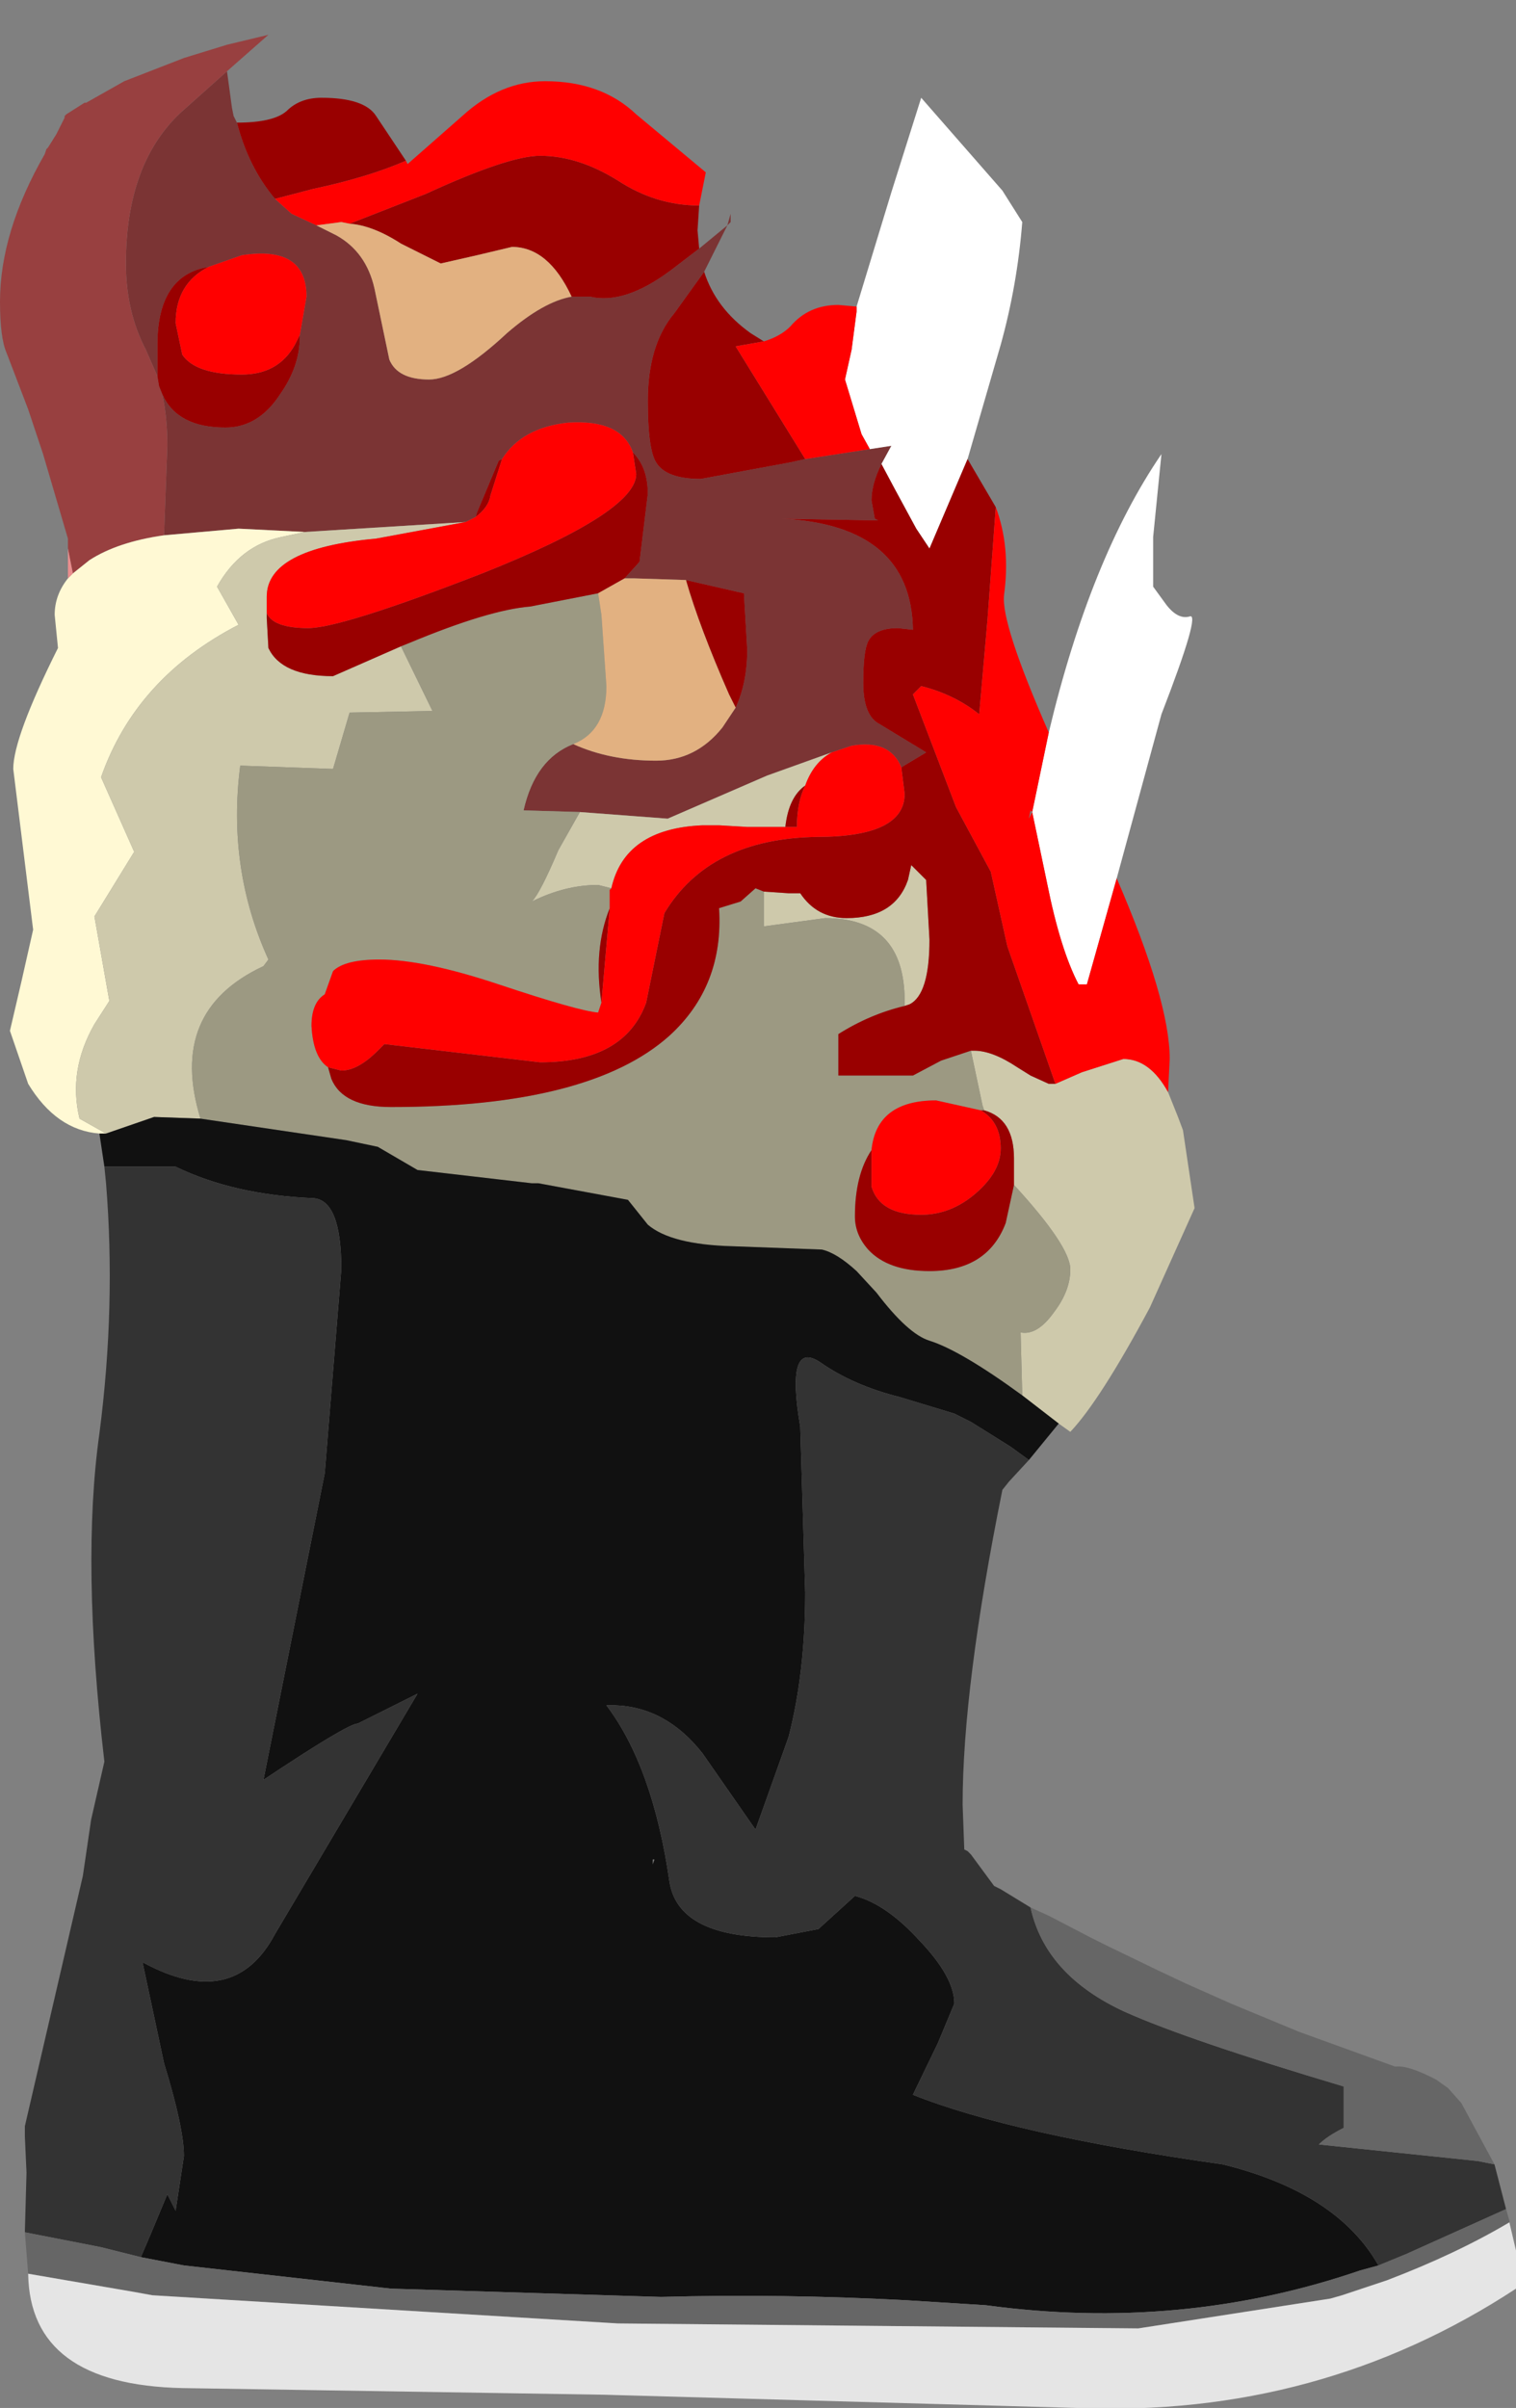 <?xml version="1.0" encoding="UTF-8" standalone="no"?>
<svg xmlns:ffdec="https://www.free-decompiler.com/flash" xmlns:xlink="http://www.w3.org/1999/xlink" ffdec:objectType="frame" height="72.65px" width="45.75px" xmlns="http://www.w3.org/2000/svg">
  <rect width="100%" height="100%" fill="#808080" stroke="none"/>
  <g transform="matrix(1.0, 0.0, 0.0, 1.0, 18.3, 36.95)">
    <use ffdec:characterId="1662" height="71.6" transform="matrix(1.0, 0.0, 0.0, 1.0, -18.3, -35.9)" width="45.75" xlink:href="#shape0"/>
  </g>
  <defs>
    <g id="shape0" transform="matrix(1.0, 0.0, 0.0, 1.0, 18.3, 35.9)">
      <path d="M7.95 -23.4 L8.6 -23.5 8.3 -22.95 Q8.0 -22.35 8.0 -21.85 L8.1 -21.3 8.2 -21.25 5.3 -21.3 Q9.2 -21.1 9.25 -17.95 L8.8 -18.0 Q8.1 -18.0 7.9 -17.6 7.75 -17.3 7.75 -16.35 7.75 -15.35 8.25 -15.1 L9.65 -14.25 8.9 -13.8 Q8.55 -14.65 7.4 -14.45 L6.8 -14.25 4.85 -13.55 1.85 -12.25 -0.8 -12.45 -2.5 -12.5 Q-2.15 -14.05 -1.0 -14.5 0.1 -14.0 1.5 -14.0 2.7 -14.0 3.5 -15.0 L3.9 -15.6 Q4.25 -16.35 4.25 -17.35 L4.15 -19.05 2.4 -19.45 0.85 -19.5 0.55 -19.5 1.0 -20.0 1.25 -22.05 Q1.25 -22.85 0.8 -23.3 0.45 -24.3 -1.15 -24.2 -2.55 -24.05 -3.15 -23.1 L-3.25 -23.05 -3.9 -21.5 -3.95 -21.35 -4.25 -21.2 -9.1 -20.9 -11.1 -21.0 -13.35 -20.8 -13.25 -23.5 Q-13.25 -24.35 -13.4 -25.05 -12.95 -24.05 -11.5 -24.05 -10.5 -24.05 -9.85 -25.05 -9.25 -25.9 -9.25 -26.8 L-9.25 -26.85 -9.05 -28.0 Q-9.05 -29.55 -11.0 -29.25 L-12.0 -28.9 Q-13.55 -28.65 -13.55 -26.55 L-13.55 -25.6 -13.9 -26.4 Q-14.5 -27.55 -14.5 -29.0 -14.5 -32.0 -12.85 -33.55 L-11.45 -34.8 -11.3 -33.7 -11.25 -33.45 -11.15 -33.25 Q-10.8 -31.9 -10.0 -30.95 L-9.5 -30.5 -8.75 -30.15 -8.55 -30.05 -8.15 -29.85 Q-7.25 -29.35 -7.0 -28.25 L-6.55 -26.1 Q-6.3 -25.5 -5.35 -25.5 -4.5 -25.5 -3.0 -26.9 -1.9 -27.85 -1.05 -28.0 L-0.5 -28.0 Q0.55 -27.75 1.95 -28.8 L2.8 -29.45 3.65 -30.15 3.75 -30.5 3.75 -30.25 3.65 -30.15 2.95 -28.75 2.05 -27.5 Q1.25 -26.55 1.25 -24.85 1.25 -23.4 1.5 -23.0 1.8 -22.5 2.85 -22.5 L5.55 -23.0 6.0 -23.1 7.95 -23.4" fill="#7b3434" fill-rule="evenodd" stroke="none"/>
      <path d="M-16.25 -20.4 L-16.25 -20.7 -17.0 -23.25 -17.45 -24.6 -18.1 -26.3 Q-18.3 -26.75 -18.3 -27.85 -18.3 -29.95 -16.95 -32.3 L-16.9 -32.45 -16.85 -32.5 -16.6 -32.9 -16.35 -33.4 -16.35 -33.45 -16.3 -33.5 -15.75 -33.85 -15.7 -33.85 -14.55 -34.5 -12.75 -35.2 -11.45 -35.6 -10.2 -35.9 -11.45 -34.8 -12.85 -33.55 Q-14.5 -32.0 -14.5 -29.0 -14.5 -27.55 -13.9 -26.4 L-13.55 -25.6 -13.5 -25.3 -13.4 -25.05 Q-13.25 -24.35 -13.25 -23.5 L-13.35 -20.8 Q-14.75 -20.6 -15.6 -20.05 L-16.1 -19.65 -16.25 -20.4" fill="#984040" fill-rule="evenodd" stroke="none"/>
      <path d="M-15.3 -2.75 Q-16.6 -2.85 -17.45 -4.25 L-18.0 -5.85 -17.65 -7.35 -17.3 -8.9 -17.9 -13.75 Q-17.9 -14.7 -16.55 -17.4 L-16.65 -18.4 Q-16.65 -19.0 -16.25 -19.5 L-16.1 -19.65 -15.6 -20.05 Q-14.75 -20.6 -13.35 -20.8 L-11.1 -21.0 -9.1 -20.9 -9.8 -20.75 Q-11.05 -20.5 -11.75 -19.25 L-11.1 -18.1 Q-14.2 -16.5 -15.25 -13.5 L-14.25 -11.25 -15.45 -9.3 -15.0 -6.75 -15.45 -6.05 Q-16.25 -4.65 -15.9 -3.2 L-15.1 -2.75 -15.3 -2.75" fill="#fff9d4" fill-rule="evenodd" stroke="none"/>
      <path d="M16.95 -4.0 L17.25 -3.25 17.4 -2.85 17.75 -0.5 16.4 2.5 Q14.9 5.3 14.0 6.25 L13.65 6.0 12.55 5.15 12.5 3.25 Q13.0 3.35 13.5 2.65 14.0 2.0 14.0 1.35 14.0 0.65 12.3 -1.2 L12.3 -2.0 Q12.3 -3.2 11.4 -3.45 L11.35 -3.6 11.0 -5.25 11.1 -5.25 Q11.65 -5.25 12.4 -4.75 L12.8 -4.5 13.35 -4.25 13.55 -4.25 14.35 -4.6 15.6 -5.0 Q16.4 -5.0 16.95 -4.0 M4.75 -10.05 L5.5 -10.0 5.85 -10.0 Q6.35 -9.25 7.25 -9.25 8.7 -9.25 9.1 -10.4 L9.2 -10.85 9.65 -10.4 9.75 -8.6 Q9.75 -6.95 9.15 -6.65 L9.0 -6.6 9.0 -6.75 Q9.0 -9.25 6.6 -9.25 L4.75 -9.0 4.75 -10.05 M-10.25 -18.45 L-10.25 -18.3 -10.2 -17.4 Q-9.8 -16.55 -8.25 -16.55 L-6.2 -17.45 -5.25 -15.5 -7.75 -15.45 -8.25 -13.75 -11.05 -13.85 Q-11.45 -10.75 -10.2 -8.0 L-10.35 -7.8 Q-13.25 -6.45 -12.25 -3.2 L-13.65 -3.25 -15.1 -2.75 -15.9 -3.2 Q-16.25 -4.65 -15.45 -6.05 L-15.0 -6.75 -15.45 -9.3 -14.25 -11.25 -15.25 -13.5 Q-14.2 -16.5 -11.1 -18.1 L-11.75 -19.25 Q-11.05 -20.5 -9.8 -20.75 L-9.1 -20.9 -4.25 -21.2 -6.95 -20.7 Q-10.25 -20.4 -10.25 -18.95 L-10.25 -18.45 M-0.8 -12.45 L1.85 -12.25 4.85 -13.55 6.8 -14.25 Q6.25 -13.95 6.0 -13.25 5.5 -12.9 5.4 -12.0 L4.25 -12.0 3.4 -12.05 2.9 -12.05 Q0.55 -11.95 0.15 -10.15 L-0.25 -10.25 Q-1.25 -10.25 -2.25 -9.75 -2.0 -10.0 -1.45 -11.3 L-0.8 -12.45" fill="#cec9ab" fill-rule="evenodd" stroke="none"/>
      <path d="M-8.4 -4.75 L-8.3 -4.4 Q-7.95 -3.55 -6.5 -3.55 -0.5 -3.55 1.9 -5.7 3.55 -7.2 3.4 -9.55 L4.05 -9.75 4.5 -10.15 4.75 -10.05 4.75 -9.0 6.6 -9.25 Q9.0 -9.25 9.0 -6.75 L9.0 -6.6 Q7.95 -6.35 7.0 -5.75 L7.0 -4.5 9.25 -4.5 10.1 -4.95 11.0 -5.25 11.35 -3.6 11.4 -3.45 11.3 -3.45 9.95 -3.75 Q8.15 -3.75 8.0 -2.25 7.5 -1.5 7.5 -0.25 7.5 0.3 7.9 0.75 8.5 1.4 9.75 1.4 11.5 1.4 12.05 -0.05 L12.3 -1.2 Q14.0 0.65 14.0 1.35 14.0 2.0 13.5 2.65 13.0 3.35 12.5 3.25 L12.55 5.15 Q10.7 3.8 9.75 3.5 9.1 3.3 8.15 2.05 L7.55 1.4 Q6.95 0.85 6.5 0.75 L3.8 0.65 Q1.95 0.6 1.25 0.0 L0.65 -0.75 -2.05 -1.25 -2.25 -1.25 -5.7 -1.65 -6.9 -2.35 -7.85 -2.55 -12.25 -3.2 Q-13.25 -6.45 -10.35 -7.8 L-10.2 -8.0 Q-11.45 -10.75 -11.05 -13.85 L-8.25 -13.75 -7.75 -15.45 -5.25 -15.5 -6.2 -17.45 -5.95 -17.55 Q-3.55 -18.55 -2.3 -18.65 L-0.25 -19.05 -0.15 -18.4 0.0 -16.25 Q0.0 -14.9 -1.0 -14.5 -2.15 -14.05 -2.5 -12.5 L-0.8 -12.45 -1.45 -11.3 Q-2.0 -10.0 -2.25 -9.75 -1.25 -10.25 -0.25 -10.25 L0.15 -10.15 0.1 -10.1 0.1 -9.55 Q-0.4 -8.3 -0.15 -6.7 L-0.25 -6.4 Q-0.85 -6.45 -3.25 -7.25 -5.5 -8.0 -6.85 -8.0 -7.9 -8.0 -8.25 -7.65 L-8.5 -6.95 Q-8.9 -6.7 -8.9 -6.0 -8.85 -5.05 -8.4 -4.75" fill="#9c9982" fill-rule="evenodd" stroke="none"/>
      <path d="M13.65 6.0 L12.75 7.1 12.2 6.7 11.0 5.95 10.5 5.7 8.85 5.2 Q7.45 4.85 6.45 4.15 5.4 3.45 5.85 6.1 L6.0 11.1 Q6.0 13.5 5.5 15.45 L4.5 18.25 2.9 15.95 Q1.8 14.55 0.25 14.5 L0.0 14.5 Q1.4 16.35 1.9 19.8 2.15 21.5 5.1 21.5 L6.4 21.25 7.5 20.25 Q8.45 20.5 9.45 21.6 10.5 22.7 10.5 23.5 L10.0 24.7 9.25 26.25 Q12.25 27.45 18.6 28.35 22.05 29.2 23.3 31.4 L22.75 31.55 Q17.35 33.4 11.45 32.6 L9.05 32.45 Q5.3 32.25 1.65 32.35 L-6.5 32.1 -12.75 31.4 -14.05 31.15 -13.75 30.45 -13.25 29.25 -13.0 29.75 -12.75 28.1 Q-12.75 27.25 -13.35 25.3 L-14.0 22.25 Q-11.25 23.75 -10.0 21.4 L-5.7 14.15 -7.5 15.05 Q-7.8 15.05 -10.35 16.75 L-8.5 7.5 -8.0 1.35 Q-8.0 -0.75 -8.85 -0.8 -11.25 -0.9 -13.0 -1.75 L-15.15 -1.75 -15.3 -2.75 -15.1 -2.75 -13.65 -3.25 -12.25 -3.2 -7.85 -2.55 -6.9 -2.35 -5.7 -1.65 -2.25 -1.25 -2.05 -1.25 0.65 -0.75 1.25 0.0 Q1.95 0.6 3.8 0.65 L6.5 0.75 Q6.95 0.85 7.55 1.4 L8.15 2.05 Q9.1 3.3 9.75 3.5 10.7 3.8 12.55 5.15 L13.65 6.0 M1.45 19.15 L1.4 19.15 1.4 19.3 1.45 19.15" fill="#111111" fill-rule="evenodd" stroke="none"/>
      <path d="M12.75 7.1 L12.15 7.75 11.95 8.0 Q10.75 13.95 10.75 17.5 L10.8 18.85 10.9 18.9 11.0 19.0 11.7 19.95 11.9 20.05 12.8 20.6 Q13.25 22.65 15.65 23.75 17.55 24.6 22.25 26.0 L22.25 27.25 Q21.75 27.5 21.5 27.75 L26.3 28.25 26.8 28.35 27.15 29.7 24.15 31.05 23.3 31.4 Q22.05 29.2 18.6 28.35 12.25 27.45 9.25 26.25 L10.0 24.7 10.5 23.5 Q10.5 22.7 9.45 21.6 8.45 20.5 7.5 20.25 L6.4 21.25 5.1 21.5 Q2.15 21.5 1.9 19.8 1.4 16.35 0.0 14.5 L0.25 14.5 Q1.8 14.55 2.9 15.95 L4.5 18.25 5.5 15.45 Q6.0 13.5 6.0 11.1 L5.85 6.1 Q5.4 3.45 6.45 4.15 7.45 4.85 8.85 5.2 L10.5 5.7 11.0 5.95 12.2 6.7 12.75 7.1 M-17.55 30.4 L-17.5 28.6 -17.55 27.5 -17.55 27.2 -15.8 19.65 -15.55 17.95 -15.15 16.2 Q-15.85 10.2 -15.3 6.3 -14.8 2.45 -15.1 -1.25 L-15.15 -1.75 -13.0 -1.75 Q-11.25 -0.9 -8.85 -0.8 -8.0 -0.75 -8.0 1.35 L-8.5 7.5 -10.35 16.75 Q-7.8 15.05 -7.5 15.05 L-5.7 14.15 -10.0 21.4 Q-11.25 23.75 -14.0 22.25 L-13.35 25.3 Q-12.75 27.25 -12.75 28.1 L-13.0 29.75 -13.25 29.25 -13.75 30.45 -14.05 31.15 -15.25 30.85 -15.5 30.8 -17.55 30.4" fill="#333333" fill-rule="evenodd" stroke="none"/>
      <path d="M12.8 20.6 L13.35 20.85 14.6 21.5 15.1 21.75 16.65 22.5 17.5 22.9 18.85 23.5 20.9 24.35 23.8 25.4 Q24.2 25.35 25.05 25.8 L25.4 26.05 25.8 26.5 26.8 28.35 26.3 28.25 21.5 27.75 Q21.75 27.5 22.25 27.25 L22.25 26.0 Q17.55 24.6 15.65 23.75 13.25 22.65 12.8 20.6 M27.15 29.7 L27.25 30.05 27.25 30.1 Q25.65 31.05 23.55 31.85 L22.2 32.3 21.85 32.4 16.05 33.3 0.35 33.15 -13.7 32.3 -14.25 32.2 -17.45 31.65 -17.55 30.4 -15.5 30.8 -15.25 30.85 -14.05 31.15 -12.75 31.4 -6.5 32.1 1.65 32.35 Q5.3 32.25 9.05 32.45 L11.45 32.6 Q17.35 33.4 22.75 31.55 L23.3 31.4 24.15 31.05 27.15 29.7" fill="#666666" fill-rule="evenodd" stroke="none"/>
      <path d="M27.25 30.1 L27.45 30.95 27.45 32.1 Q21.5 36.0 14.2 35.7 L-0.1 35.3 -12.8 35.1 Q-17.4 35.0 -17.45 31.65 L-14.25 32.2 -13.7 32.3 0.35 33.15 16.05 33.3 21.85 32.4 22.2 32.3 23.55 31.85 Q25.65 31.05 27.25 30.1" fill="#e5e5e5" fill-rule="evenodd" stroke="none"/>
      <path d="M-16.25 -19.5 L-16.25 -20.4 -16.1 -19.65 -16.25 -19.5" fill="#e98d8d" fill-rule="evenodd" stroke="none"/>
      <path d="M7.55 -27.7 L8.6 -31.15 9.5 -34.0 11.95 -31.2 12.55 -30.25 Q12.4 -28.35 11.9 -26.55 L10.9 -23.1 9.75 -20.4 9.35 -21.0 8.7 -22.2 8.3 -22.95 8.6 -23.5 7.95 -23.4 7.7 -23.85 7.2 -25.5 7.4 -26.4 7.55 -27.55 7.55 -27.7 M13.35 -14.85 Q14.6 -20.1 16.75 -23.25 L16.5 -20.75 16.5 -19.25 16.9 -18.7 Q17.25 -18.25 17.6 -18.35 17.95 -18.5 16.75 -15.4 L15.4 -10.45 14.5 -7.25 14.25 -7.25 Q13.7 -8.3 13.3 -10.3 L12.85 -12.45 13.35 -14.85" fill="#ffffff" fill-rule="evenodd" stroke="none"/>
      <path d="M8.3 -22.95 L8.7 -22.2 9.35 -21.0 9.75 -20.4 10.9 -23.1 11.75 -21.65 11.5 -18.25 11.25 -15.4 Q10.5 -16.0 9.5 -16.25 L9.25 -16.0 10.55 -12.6 11.6 -10.65 12.1 -8.4 13.55 -4.25 13.35 -4.25 12.8 -4.5 12.4 -4.75 Q11.65 -5.25 11.1 -5.25 L11.0 -5.25 10.1 -4.95 9.25 -4.5 7.0 -4.5 7.0 -5.75 Q7.95 -6.35 9.0 -6.6 L9.15 -6.65 Q9.75 -6.95 9.75 -8.6 L9.65 -10.4 9.2 -10.85 9.1 -10.4 Q8.7 -9.25 7.25 -9.25 6.35 -9.25 5.85 -10.0 L5.5 -10.0 4.75 -10.05 4.5 -10.15 4.05 -9.75 3.4 -9.55 Q3.55 -7.2 1.9 -5.7 -0.5 -3.55 -6.5 -3.55 -7.95 -3.55 -8.3 -4.4 L-8.4 -4.75 -8.0 -4.65 Q-7.5 -4.65 -6.9 -5.25 L-6.7 -5.45 -2.0 -4.9 Q0.55 -4.9 1.2 -6.7 L1.75 -9.4 Q3.1 -11.65 6.35 -11.7 9.0 -11.7 9.0 -13.0 L8.9 -13.8 9.65 -14.25 8.25 -15.1 Q7.75 -15.35 7.75 -16.35 7.75 -17.3 7.9 -17.6 8.1 -18.0 8.8 -18.0 L9.25 -17.95 Q9.2 -21.1 5.3 -21.3 L8.2 -21.25 8.1 -21.3 8.0 -21.85 Q8.0 -22.35 8.3 -22.95 M-11.15 -33.25 Q-10.05 -33.25 -9.65 -33.6 -9.25 -34.0 -8.6 -34.0 -7.3 -34.0 -6.95 -33.45 L-6.05 -32.1 Q-7.2 -31.6 -8.85 -31.25 L-10.0 -30.95 Q-10.8 -31.9 -11.15 -33.25 M2.8 -30.75 L2.75 -30.0 2.8 -29.45 1.95 -28.8 Q0.55 -27.75 -0.5 -28.0 L-1.05 -28.0 Q-1.75 -29.5 -2.85 -29.5 L-3.9 -29.25 -5.0 -29.0 -6.2 -29.6 Q-7.05 -30.15 -7.75 -30.2 L-5.45 -31.1 Q-2.95 -32.25 -2.0 -32.25 -0.85 -32.25 0.35 -31.5 1.5 -30.75 2.8 -30.75 M2.95 -28.75 Q3.3 -27.65 4.35 -26.9 L4.75 -26.65 3.9 -26.5 6.0 -23.1 5.55 -23.0 2.85 -22.5 Q1.8 -22.5 1.5 -23.0 1.25 -23.4 1.25 -24.85 1.25 -26.55 2.05 -27.5 L2.95 -28.75 M-10.25 -18.45 Q-10.05 -18.0 -9.0 -18.0 -8.0 -18.0 -3.75 -19.65 0.9 -21.5 0.9 -22.65 L0.8 -23.3 Q1.25 -22.85 1.25 -22.05 L1.0 -20.0 0.55 -19.5 -0.25 -19.05 -2.3 -18.65 Q-3.55 -18.55 -5.95 -17.55 L-6.2 -17.45 -8.25 -16.55 Q-9.8 -16.55 -10.2 -17.4 L-10.25 -18.3 -10.25 -18.45 M-3.15 -23.1 L-3.5 -22.0 Q-3.55 -21.65 -3.95 -21.35 L-3.9 -21.5 -3.25 -23.05 -3.15 -23.1 M2.4 -19.45 L4.15 -19.05 4.25 -17.35 Q4.25 -16.35 3.9 -15.6 L3.7 -16.0 Q2.8 -18.05 2.4 -19.45 M6.0 -13.25 Q5.75 -12.75 5.75 -12.0 L5.4 -12.0 Q5.5 -12.9 6.0 -13.25 M0.1 -9.55 L-0.15 -6.7 Q-0.4 -8.3 0.1 -9.55 M11.3 -3.45 L11.4 -3.45 Q12.3 -3.2 12.3 -2.0 L12.3 -1.2 12.05 -0.05 Q11.5 1.4 9.75 1.4 8.5 1.4 7.9 0.75 7.5 0.3 7.5 -0.25 7.5 -1.5 8.0 -2.25 L8.0 -2.05 8.0 -1.15 Q8.25 -0.3 9.5 -0.3 10.4 -0.3 11.15 -0.95 11.9 -1.6 11.9 -2.3 11.9 -3.1 11.3 -3.45 M-13.55 -25.6 L-13.55 -26.55 Q-13.55 -28.65 -12.0 -28.9 -13.0 -28.4 -13.0 -27.2 L-12.8 -26.25 Q-12.4 -25.65 -11.0 -25.65 -9.9 -25.65 -9.4 -26.55 L-9.25 -26.85 -9.25 -26.8 Q-9.25 -25.9 -9.85 -25.05 -10.5 -24.05 -11.5 -24.05 -12.95 -24.05 -13.4 -25.05 L-13.5 -25.3 -13.55 -25.6" fill="#990000" fill-rule="evenodd" stroke="none"/>
      <path d="M7.55 -27.7 L7.55 -27.55 7.4 -26.4 7.2 -25.5 7.7 -23.85 7.95 -23.4 6.0 -23.1 3.9 -26.5 4.75 -26.65 Q5.25 -26.8 5.55 -27.1 6.1 -27.75 7.0 -27.75 L7.55 -27.7 M11.75 -21.65 Q12.2 -20.45 12.0 -19.0 11.9 -18.15 13.35 -14.85 L12.85 -12.45 13.3 -10.3 Q13.7 -8.3 14.25 -7.25 L14.5 -7.25 15.4 -10.45 Q17.0 -6.75 17.0 -5.0 L16.95 -4.0 Q16.4 -5.0 15.6 -5.0 L14.35 -4.6 13.55 -4.25 12.1 -8.4 11.6 -10.65 10.55 -12.6 9.25 -16.0 9.5 -16.25 Q10.5 -16.0 11.25 -15.4 L11.5 -18.25 11.75 -21.65 M-6.05 -32.1 L-6.0 -32.0 -4.35 -33.45 Q-3.2 -34.5 -1.85 -34.5 -0.15 -34.5 0.9 -33.5 L3.0 -31.75 2.8 -30.75 Q1.5 -30.75 0.35 -31.5 -0.85 -32.25 -2.0 -32.25 -2.95 -32.25 -5.45 -31.1 L-7.75 -30.2 -8.0 -30.25 -8.75 -30.15 -9.5 -30.5 -10.0 -30.95 -8.85 -31.25 Q-7.2 -31.6 -6.05 -32.1 M12.8 -12.5 L12.75 -12.25 12.85 -12.45 12.8 -12.5 M8.9 -13.8 L9.0 -13.0 Q9.0 -11.7 6.35 -11.7 3.1 -11.65 1.75 -9.4 L1.2 -6.7 Q0.55 -4.9 -2.0 -4.9 L-6.7 -5.45 -6.9 -5.25 Q-7.5 -4.65 -8.0 -4.65 L-8.4 -4.75 Q-8.85 -5.05 -8.9 -6.0 -8.9 -6.7 -8.5 -6.95 L-8.25 -7.65 Q-7.9 -8.0 -6.85 -8.0 -5.5 -8.0 -3.25 -7.25 -0.85 -6.45 -0.25 -6.4 L-0.15 -6.7 0.1 -9.55 0.1 -10.1 0.15 -10.15 Q0.55 -11.95 2.9 -12.05 L3.4 -12.05 4.25 -12.0 5.4 -12.0 5.75 -12.0 Q5.75 -12.75 6.0 -13.25 6.25 -13.95 6.8 -14.25 L7.4 -14.45 Q8.55 -14.65 8.9 -13.8 M0.8 -23.3 L0.9 -22.65 Q0.9 -21.5 -3.75 -19.65 -8.0 -18.0 -9.0 -18.0 -10.05 -18.0 -10.25 -18.45 L-10.25 -18.95 Q-10.25 -20.4 -6.95 -20.7 L-4.25 -21.2 -3.95 -21.35 Q-3.55 -21.65 -3.5 -22.0 L-3.15 -23.1 Q-2.55 -24.05 -1.15 -24.2 0.45 -24.3 0.8 -23.3 M8.0 -2.25 Q8.15 -3.75 9.95 -3.75 L11.3 -3.45 Q11.9 -3.1 11.9 -2.3 11.9 -1.6 11.15 -0.95 10.4 -0.3 9.5 -0.3 8.25 -0.3 8.0 -1.15 L8.0 -2.05 8.0 -2.25 M-12.0 -28.9 L-11.0 -29.25 Q-9.05 -29.55 -9.05 -28.0 L-9.25 -26.85 -9.4 -26.55 Q-9.9 -25.65 -11.0 -25.65 -12.4 -25.65 -12.8 -26.25 L-13.0 -27.2 Q-13.0 -28.4 -12.0 -28.9" fill="#ff0000" fill-rule="evenodd" stroke="none"/>
      <path d="M-1.05 -28.0 Q-1.9 -27.85 -3.0 -26.9 -4.5 -25.5 -5.35 -25.5 -6.3 -25.5 -6.55 -26.1 L-7.0 -28.25 Q-7.25 -29.35 -8.15 -29.85 L-8.55 -30.05 -8.75 -30.15 -8.0 -30.25 -7.75 -30.2 Q-7.05 -30.15 -6.2 -29.6 L-5.0 -29.0 -3.9 -29.25 -2.85 -29.5 Q-1.75 -29.5 -1.05 -28.0 M-0.25 -19.05 L0.55 -19.5 0.85 -19.5 2.4 -19.45 Q2.8 -18.05 3.7 -16.0 L3.9 -15.6 3.5 -15.0 Q2.7 -14.0 1.5 -14.0 0.1 -14.0 -1.0 -14.5 0.0 -14.9 0.0 -16.25 L-0.15 -18.4 -0.25 -19.05" fill="#e2b181" fill-rule="evenodd" stroke="none"/>
    </g>
  </defs>
</svg>
